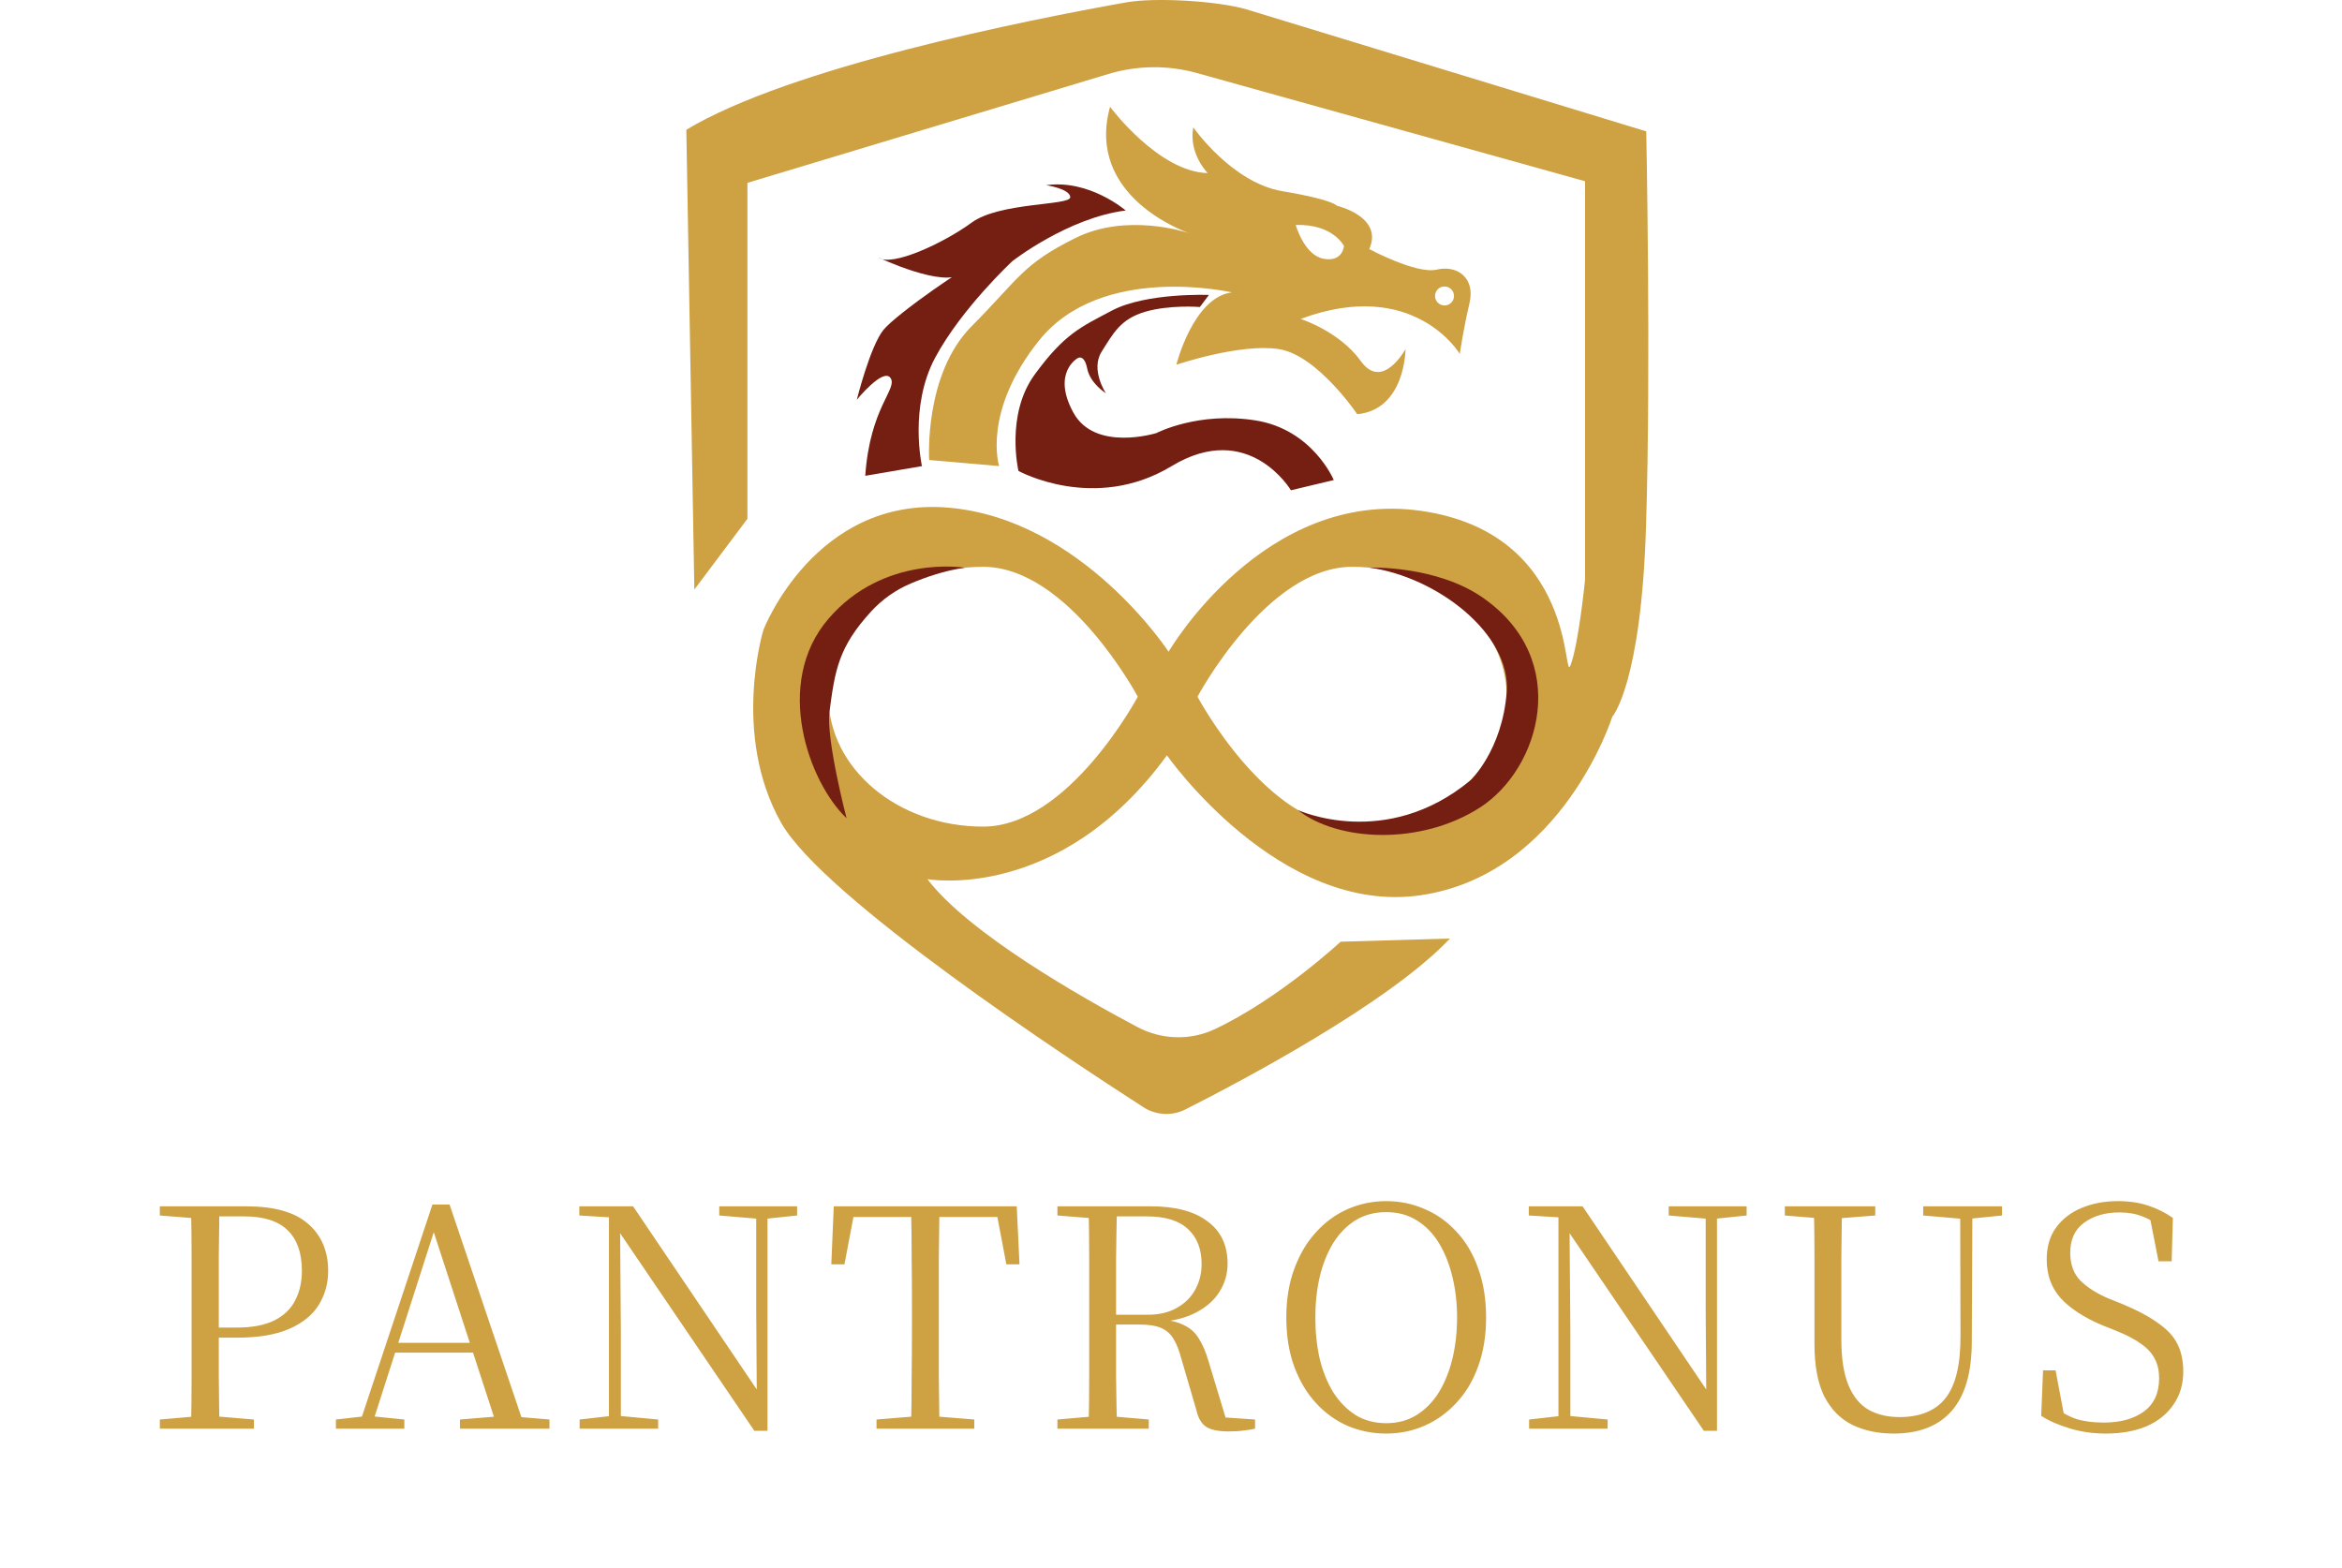 <svg width="460" height="308" viewBox="0 0 460 308" fill="none" xmlns="http://www.w3.org/2000/svg">
<path d="M169.946 93.464L181.083 91.564C181.083 91.564 178.48 79.955 183.685 70.246C188.891 60.538 198.841 51.301 198.841 51.301C198.841 51.301 209.736 42.779 221.103 41.351C221.103 41.351 213.997 35.189 205.475 36.376C205.475 36.376 210.208 37.09 210.208 38.748C210.208 40.407 196.36 39.693 190.852 43.724C185.344 47.755 175.163 52.488 172.549 50.587C172.549 50.587 185.574 56.749 188.891 53.662C192.208 50.575 176.096 61.567 173.493 64.835C170.89 68.103 168.288 78.526 168.288 78.526C168.288 78.526 173.493 72.135 174.921 74.265C176.338 76.408 170.89 79.967 169.946 93.464Z" fill="#741F12"/>
<path d="M253.557 96.309L261.97 94.299C261.97 94.299 257.83 84.349 246.572 82.581C235.326 80.802 227.155 85.063 227.155 85.063C227.155 85.063 215.074 88.852 210.813 81.032C206.552 73.212 211.636 70.379 211.636 70.379C211.636 70.379 212.944 69.435 213.537 72.389C214.13 75.355 217.205 77.243 217.205 77.243C217.205 77.243 214.13 72.619 216.382 69.072C218.633 65.525 220.049 62.68 224.904 61.252C229.758 59.824 235.665 60.308 235.665 60.308L237.457 57.935C237.457 57.935 225.134 57.451 218.391 61.01C212.12 64.327 209.034 65.634 203.235 73.563C197.437 81.492 200.039 92.508 200.039 92.508C200.039 92.508 214.941 100.739 230.121 91.564C245.289 82.388 253.557 96.309 253.557 96.309Z" fill="#741F12"/>
<path d="M282.21 52.96C278.179 53.904 268.942 48.929 268.942 48.929C271.787 42.537 262.551 40.407 262.551 40.407C262.551 40.407 261.837 39.22 251.898 37.562C241.948 35.904 234.37 25.009 234.37 25.009C233.425 30.214 237.214 34.003 237.214 34.003C227.506 33.761 218.028 20.978 218.028 20.978C213.161 38.591 232.784 45.539 233.619 45.83C232.869 45.576 221.235 41.75 211.164 46.786C200.741 51.991 200.269 54.606 190.851 64.073C181.433 73.539 182.499 90.365 182.499 90.365L196.238 91.552C196.238 91.552 192.849 80.923 204.058 66.917C216.369 51.519 241.948 57.439 241.948 57.439C234.37 58.383 231.053 71.65 231.053 71.65C231.053 71.65 243.606 67.389 251.184 68.576C258.762 69.762 266.582 81.371 266.582 81.371C276.06 80.427 276.06 68.576 276.06 68.576C276.06 68.576 271.557 76.868 267.296 70.948C263.035 65.029 255.457 62.656 255.457 62.656C277.719 54.364 286.725 69.52 286.725 69.52C286.725 69.52 287.439 64.545 288.625 59.569C289.812 54.594 286.241 52.016 282.21 52.96ZM259.948 50.829C256.159 50.115 254.501 44.196 254.501 44.196C261.849 43.954 263.979 48.336 263.979 48.336C263.979 48.336 263.737 51.544 259.948 50.829ZM283.723 60.005C282.694 60.005 281.859 59.17 281.859 58.141C281.859 57.112 282.694 56.277 283.723 56.277C284.752 56.277 285.587 57.112 285.587 58.141C285.587 59.17 284.752 60.005 283.723 60.005Z" fill="#CEA143"/>
<path d="M323.344 25.808L244.708 1.803C239.103 0.193 226.913 -0.558 221.175 0.471C201.662 3.946 155.226 13.182 134.804 25.493L136.378 115.81L146.801 101.914V35.916L217.689 14.538C223.366 12.831 229.407 12.758 235.121 14.356L311.323 35.601V113.922C311.323 113.922 310.064 126.548 308.478 130.664C306.905 134.767 310.052 104.77 279.111 100.352C248.158 95.933 229.528 128.025 229.528 128.025C229.528 128.025 212.472 101.938 186.264 99.722C160.056 97.507 149.948 123.727 149.948 123.727C149.948 123.727 143.629 144.258 153.422 161.617C161.751 176.385 210.281 208.295 224.601 217.507C227.083 219.105 230.206 219.262 232.833 217.93C243.776 212.398 272.853 197.049 284.788 184.362L263.314 184.992C263.314 184.992 251.281 196.189 238.595 202.169C233.765 204.445 228.136 204.251 223.415 201.758C212.229 195.826 190.246 183.321 182.148 172.693C182.148 172.693 208.041 177.426 229.201 148.374C229.201 148.374 251.305 179.956 279.099 175.852C306.893 171.749 316.674 140.796 316.674 140.796C316.674 140.796 322.363 134.477 323.307 103.221C324.288 71.917 323.344 25.808 323.344 25.808ZM193.103 162.379C176.325 162.379 162.731 150.952 162.731 136.861C162.731 122.771 176.325 111.344 193.103 111.344C209.881 111.344 223.475 136.861 223.475 136.861C223.475 136.861 209.869 162.379 193.103 162.379ZM265.577 162.379C248.799 162.379 235.205 136.861 235.205 136.861C235.205 136.861 248.799 111.344 265.577 111.344C282.355 111.344 295.949 122.771 295.949 136.861C295.949 150.952 282.343 162.379 265.577 162.379Z" fill="#CEA143"/>
<path d="M189.496 111.525C189.496 111.525 173.626 108.862 162.731 121.536C151.836 134.21 158.821 153.627 166.278 160.733C166.278 160.733 162.211 145.178 162.925 139.779C164.002 131.62 164.704 127.105 171.096 120.12C173.275 117.747 175.938 115.859 178.904 114.612C181.724 113.414 185.549 112.07 189.496 111.525Z" fill="#741F12"/>
<path d="M268.955 111.501C268.955 111.501 282.04 111.017 291.216 117.384C308.841 129.622 302.462 151.013 290.744 158.59C279.026 166.168 262.66 165.309 254.9 159.111C254.9 159.111 272.15 167.112 288.844 153.264C288.844 153.264 295.078 147.369 295.937 135.929C296.785 124.502 282.222 113.317 268.955 111.501Z" fill="#741F12"/>
<path d="M31.395 280.648V278.848L39.675 278.128H41.295L49.875 278.848V280.648H31.395ZM37.515 280.648C37.595 277.288 37.635 273.928 37.635 270.568C37.635 267.208 37.635 263.828 37.635 260.428V257.188C37.635 253.788 37.635 250.408 37.635 247.048C37.635 243.648 37.595 240.288 37.515 236.968H43.095C43.055 240.288 43.015 243.648 42.975 247.048C42.975 250.408 42.975 253.788 42.975 257.188V261.388C42.975 264.348 42.975 267.468 42.975 270.748C43.015 273.988 43.055 277.288 43.095 280.648H37.515ZM40.335 262.768V260.788H46.455C49.495 260.788 51.955 260.328 53.835 259.408C55.755 258.448 57.135 257.128 57.975 255.448C58.855 253.768 59.295 251.828 59.295 249.628C59.295 246.148 58.375 243.508 56.535 241.708C54.695 239.868 51.835 238.948 47.955 238.948H40.335V236.968H48.375C53.855 236.968 57.895 238.108 60.495 240.388C63.135 242.668 64.455 245.768 64.455 249.688C64.455 252.128 63.835 254.348 62.595 256.348C61.395 258.308 59.475 259.868 56.835 261.028C54.195 262.188 50.775 262.768 46.575 262.768H40.335ZM31.395 238.768V236.968H40.335V239.428H39.675L31.395 238.768ZM65.978 280.648V278.848L71.858 278.188H72.878L79.418 278.848V280.648H65.978ZM70.298 280.648L84.938 236.608H88.298L103.178 280.648H97.778L84.578 240.148H85.778L85.538 240.988L72.818 280.648H70.298ZM76.778 265.708L77.018 263.788H95.258L95.498 265.708H76.778ZM90.338 280.648V278.848L98.378 278.188H100.118L107.918 278.848V280.648H90.338ZM113.847 280.648V278.848L120.207 278.128H121.527L129.267 278.848V280.648H113.847ZM119.607 280.648V238.348H121.767L121.947 261.508V280.648H119.607ZM141.267 238.768V236.968H156.567V238.768L150.267 239.428H149.067L141.267 238.768ZM148.167 281.068L121.227 241.408L121.107 241.348L119.667 239.128L113.787 238.768V236.968H124.347L149.667 274.468L148.647 274.828L148.527 256.948V236.968H150.747V281.068H148.167ZM172.161 280.648V278.848L180.981 278.128H182.481L191.361 278.848V280.648H172.161ZM178.941 280.648C179.021 277.288 179.061 273.928 179.061 270.568C179.101 267.208 179.121 263.828 179.121 260.428V257.188C179.121 253.788 179.101 250.408 179.061 247.048C179.061 243.648 179.021 240.288 178.941 236.968H184.521C184.481 240.288 184.441 243.648 184.401 247.048C184.401 250.408 184.401 253.788 184.401 257.188V260.428C184.401 263.828 184.401 267.208 184.401 270.568C184.441 273.928 184.481 277.288 184.521 280.648H178.941ZM163.281 248.368L163.761 236.968H199.701L200.241 248.368H197.661L195.501 236.968L197.961 239.068H165.501L168.021 236.968L165.861 248.368H163.281ZM207.692 280.648V278.848L215.972 278.128H217.292L225.632 278.848V280.648H207.692ZM213.812 280.648C213.892 277.288 213.932 273.928 213.932 270.568C213.932 267.208 213.932 263.828 213.932 260.428V257.188C213.932 253.788 213.932 250.408 213.932 247.048C213.932 243.648 213.892 240.288 213.812 236.968H219.392C219.312 240.288 219.252 243.688 219.212 247.168C219.212 250.648 219.212 254.488 219.212 258.688V259.888C219.212 263.528 219.212 267.068 219.212 270.508C219.252 273.908 219.312 277.288 219.392 280.648H213.812ZM241.352 281.188C239.352 281.188 237.872 280.888 236.912 280.288C235.992 279.648 235.372 278.628 235.052 277.228L232.052 266.968C231.612 265.288 231.092 263.968 230.492 263.008C229.892 262.008 229.072 261.288 228.032 260.848C226.992 260.408 225.572 260.188 223.772 260.188H216.692V258.268H225.392C227.632 258.268 229.532 257.828 231.092 256.948C232.692 256.068 233.912 254.868 234.752 253.348C235.592 251.828 236.012 250.148 236.012 248.308C236.012 245.388 235.132 243.108 233.372 241.468C231.612 239.788 228.912 238.948 225.272 238.948H216.632V236.968H226.052C230.852 236.968 234.552 237.948 237.152 239.908C239.792 241.828 241.112 244.608 241.112 248.248C241.112 250.208 240.592 252.028 239.552 253.708C238.552 255.348 237.032 256.708 234.992 257.788C232.992 258.868 230.472 259.508 227.432 259.708V259.108C229.592 259.268 231.292 259.668 232.532 260.308C233.812 260.908 234.792 261.788 235.472 262.948C236.192 264.068 236.812 265.508 237.332 267.268L241.052 279.568L238.592 278.308L246.512 278.848V280.648C245.832 280.808 245.072 280.928 244.232 281.008C243.432 281.128 242.472 281.188 241.352 281.188ZM207.692 238.768V236.968H216.632V239.428H215.972L207.692 238.768ZM272.269 281.608C269.629 281.608 267.109 281.108 264.709 280.108C262.349 279.068 260.269 277.568 258.469 275.608C256.669 273.648 255.249 271.268 254.209 268.468C253.169 265.628 252.649 262.408 252.649 258.808C252.649 255.248 253.169 252.068 254.209 249.268C255.249 246.428 256.669 244.028 258.469 242.068C260.269 240.068 262.349 238.548 264.709 237.508C267.109 236.468 269.629 235.948 272.269 235.948C274.949 235.948 277.469 236.468 279.829 237.508C282.189 238.508 284.269 239.988 286.069 241.948C287.909 243.908 289.329 246.308 290.329 249.148C291.369 251.988 291.889 255.208 291.889 258.808C291.889 262.368 291.369 265.568 290.329 268.408C289.329 271.208 287.909 273.588 286.069 275.548C284.269 277.508 282.189 279.008 279.829 280.048C277.469 281.088 274.949 281.608 272.269 281.608ZM272.269 279.568C274.549 279.568 276.549 279.028 278.269 277.948C280.029 276.828 281.489 275.328 282.649 273.448C283.809 271.528 284.689 269.328 285.289 266.848C285.889 264.328 286.189 261.648 286.189 258.808C286.189 256.008 285.889 253.368 285.289 250.888C284.689 248.368 283.809 246.148 282.649 244.228C281.489 242.308 280.029 240.808 278.269 239.728C276.549 238.648 274.549 238.108 272.269 238.108C269.989 238.108 267.969 238.648 266.209 239.728C264.489 240.808 263.029 242.308 261.829 244.228C260.669 246.148 259.789 248.368 259.189 250.888C258.629 253.368 258.349 256.008 258.349 258.808C258.349 261.648 258.629 264.328 259.189 266.848C259.789 269.328 260.669 271.528 261.829 273.448C263.029 275.328 264.489 276.828 266.209 277.948C267.969 279.028 269.989 279.568 272.269 279.568ZM300.339 280.648V278.848L306.699 278.128H308.019L315.759 278.848V280.648H300.339ZM306.099 280.648V238.348H308.259L308.439 261.508V280.648H306.099ZM327.759 238.768V236.968H343.059V238.768L336.759 239.428H335.559L327.759 238.768ZM334.659 281.068L307.719 241.408L307.599 241.348L306.159 239.128L300.279 238.768V236.968H310.839L336.159 274.468L335.139 274.828L335.019 256.948V236.968H337.239V281.068H334.659ZM371.927 281.608C368.847 281.608 366.127 281.028 363.767 279.868C361.447 278.708 359.627 276.848 358.307 274.288C357.027 271.688 356.387 268.288 356.387 264.088V257.188C356.387 253.788 356.387 250.408 356.387 247.048C356.387 243.648 356.347 240.288 356.267 236.968H361.787C361.747 240.288 361.707 243.628 361.667 246.988C361.667 250.348 361.667 253.748 361.667 257.188V263.188C361.667 266.868 362.127 269.828 363.047 272.068C363.967 274.308 365.287 275.928 367.007 276.928C368.727 277.888 370.747 278.368 373.067 278.368C377.147 278.368 380.167 277.128 382.127 274.648C384.127 272.128 385.107 268.008 385.067 262.288L385.007 236.968H387.407L387.287 263.488C387.287 269.608 385.967 274.168 383.327 277.168C380.727 280.128 376.927 281.608 371.927 281.608ZM350.567 238.768V236.968H368.327V238.768L359.927 239.428H358.667L350.567 238.768ZM377.747 238.768V236.968H393.227V238.768L386.687 239.428H385.427L377.747 238.768ZM413.582 281.608C411.102 281.608 408.742 281.268 406.502 280.588C404.262 279.908 402.402 279.088 400.922 278.128L401.282 269.188H403.742L405.602 279.028L402.902 277.768L402.542 275.788C404.502 277.228 406.242 278.208 407.762 278.728C409.282 279.208 411.102 279.448 413.222 279.448C416.462 279.448 419.082 278.728 421.082 277.288C423.082 275.808 424.082 273.628 424.082 270.748C424.082 269.268 423.802 268.008 423.242 266.968C422.722 265.888 421.842 264.908 420.602 264.028C419.362 263.108 417.642 262.208 415.442 261.328L412.862 260.308C409.302 258.788 406.602 257.028 404.762 255.028C402.922 252.988 402.002 250.448 402.002 247.408C402.002 244.888 402.622 242.788 403.862 241.108C405.142 239.388 406.822 238.108 408.902 237.268C411.022 236.388 413.382 235.948 415.982 235.948C418.262 235.948 420.262 236.248 421.982 236.848C423.702 237.408 425.302 238.208 426.782 239.248L426.542 247.768H423.962L422.102 238.288L424.922 239.608L425.102 241.528C423.542 240.288 422.102 239.428 420.782 238.948C419.502 238.428 418.002 238.168 416.282 238.168C413.482 238.168 411.162 238.848 409.322 240.208C407.522 241.528 406.622 243.488 406.622 246.088C406.622 248.368 407.282 250.188 408.602 251.548C409.962 252.908 411.822 254.088 414.182 255.088L416.882 256.168C419.922 257.448 422.302 258.728 424.022 260.008C425.782 261.248 427.022 262.628 427.742 264.148C428.462 265.628 428.822 267.388 428.822 269.428C428.822 271.908 428.182 274.068 426.902 275.908C425.662 277.748 423.902 279.168 421.622 280.168C419.342 281.128 416.662 281.608 413.582 281.608Z" fill="#CEA143"/>
</svg>
